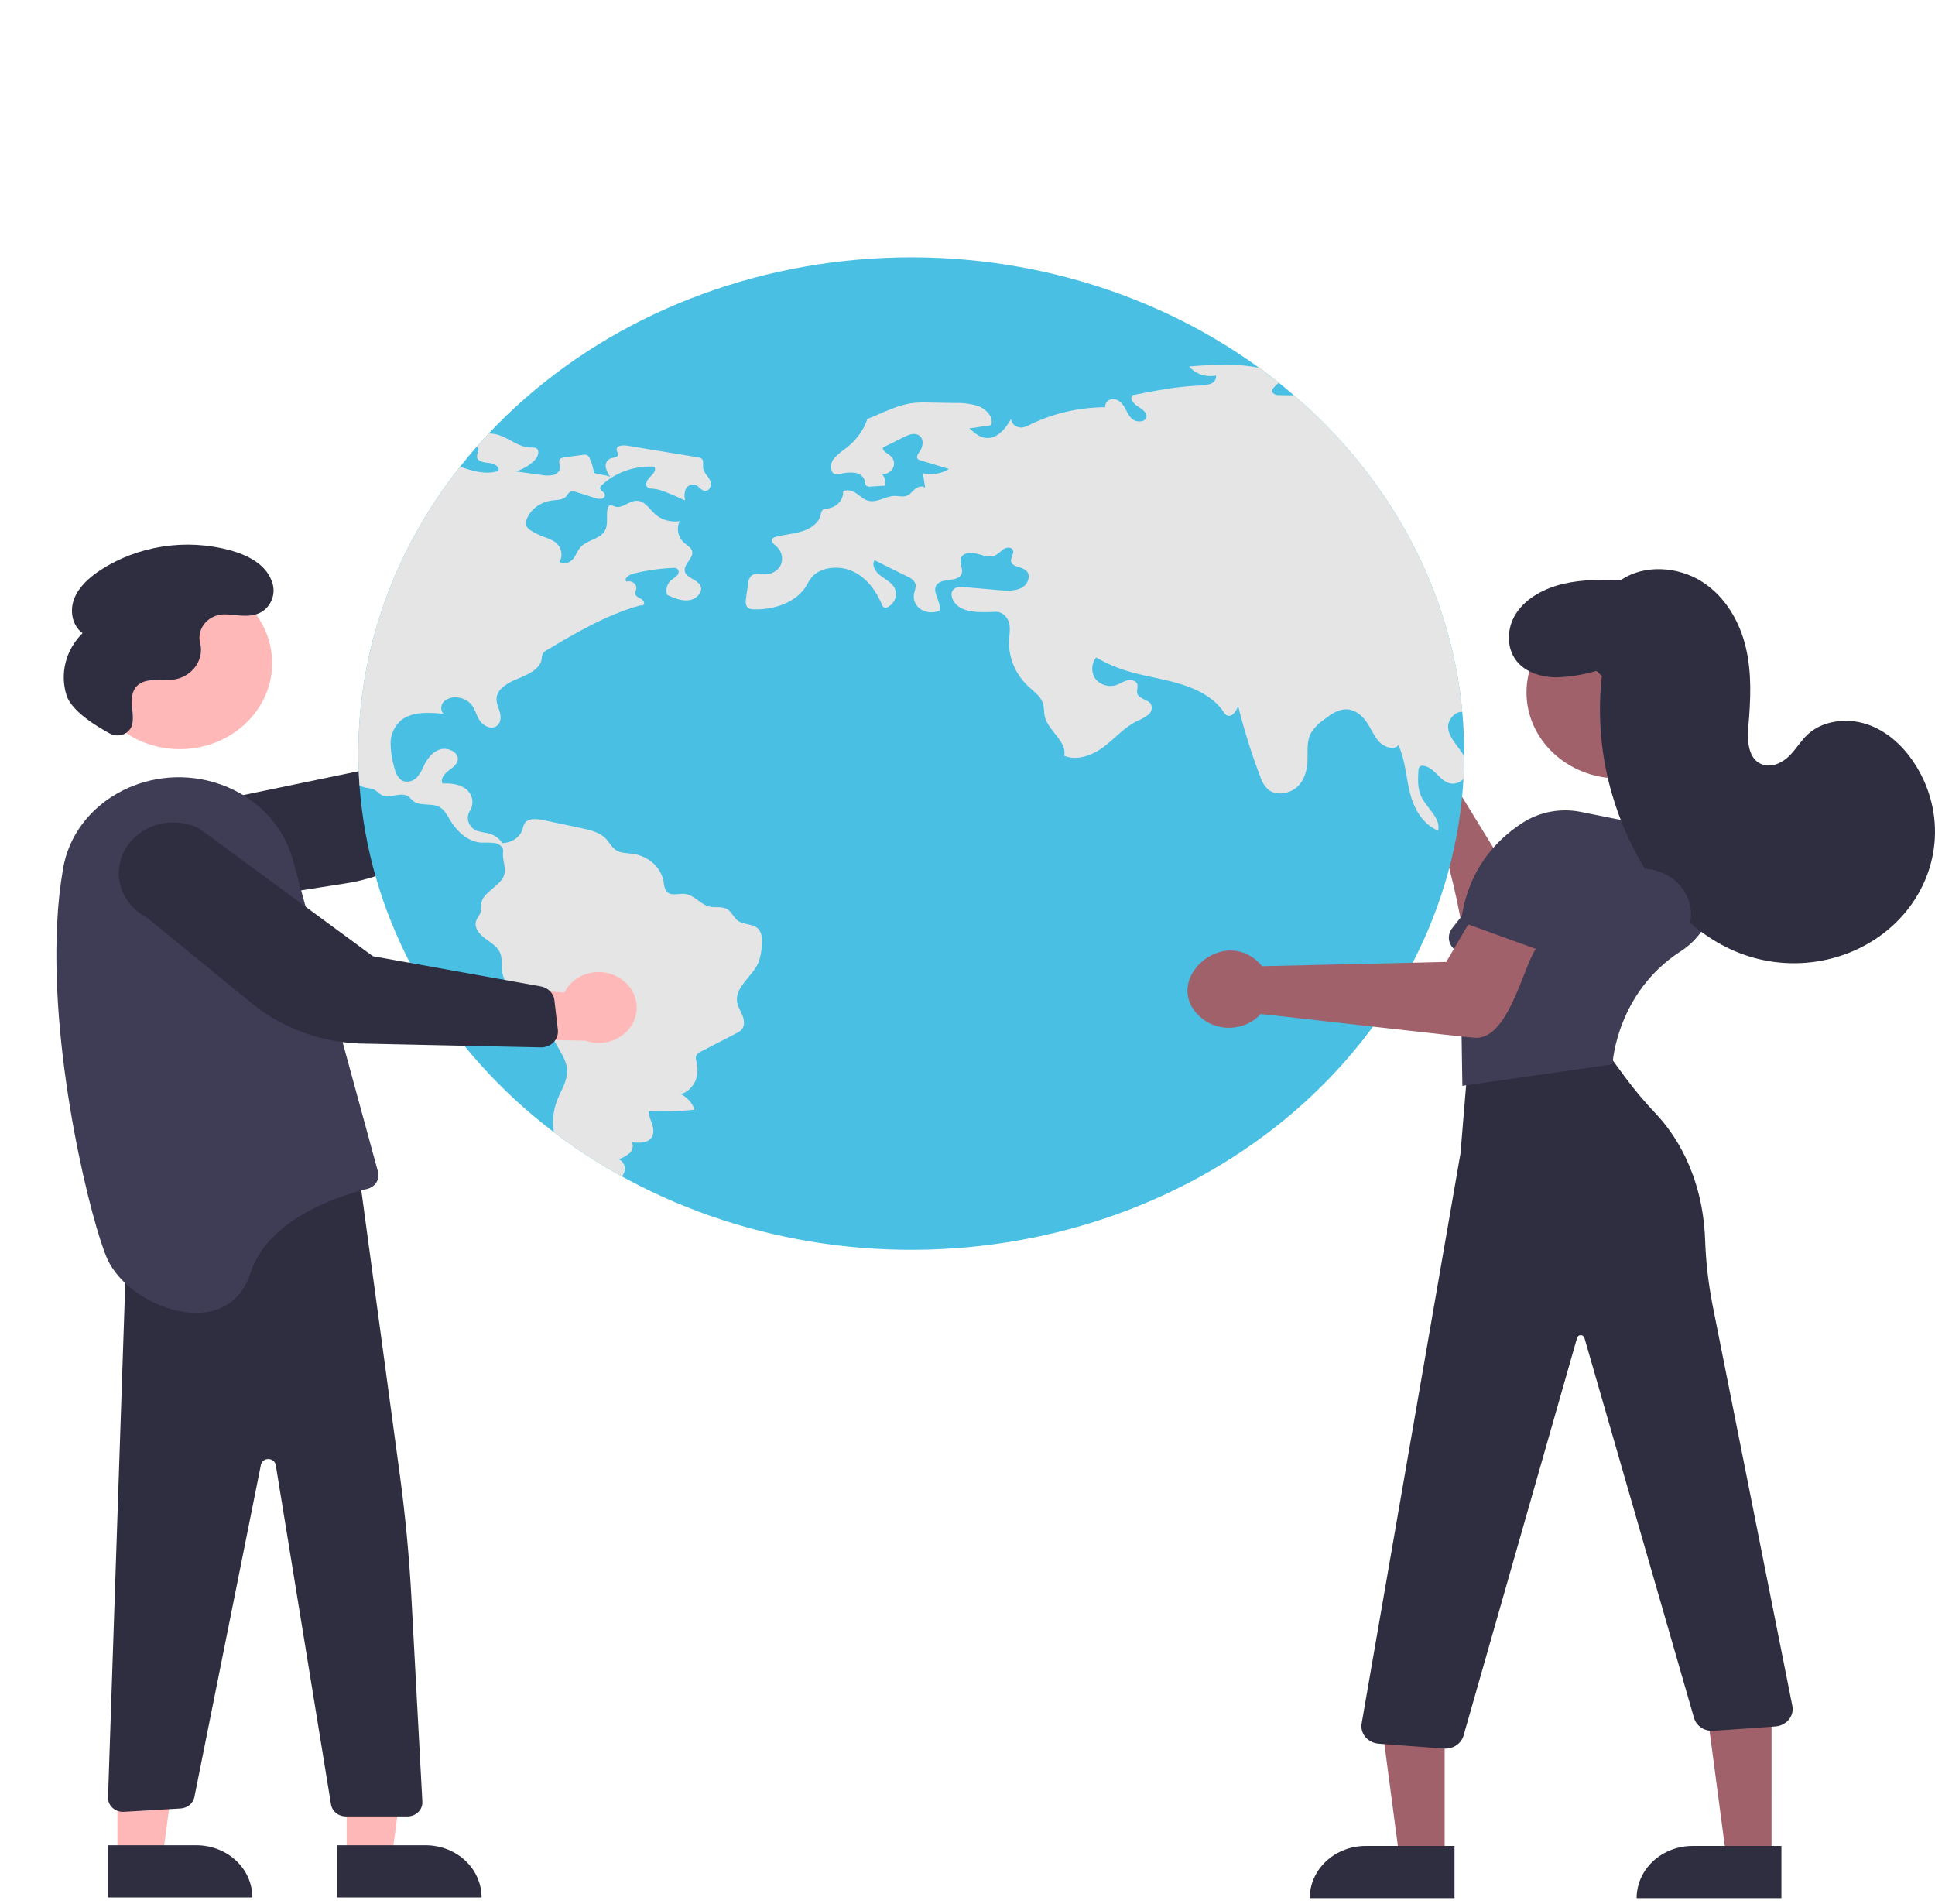 <svg width="188" height="185" viewBox="0 0 188 185" fill="none" xmlns="http://www.w3.org/2000/svg">
<path d="M40.281 72.057V72.061L37.236 74.433L16.298 78.77C15.654 79.013 15.067 79.372 14.572 79.827C14.076 80.281 13.681 80.822 13.41 81.419C12.862 82.624 12.85 83.982 13.376 85.196C13.636 85.797 14.021 86.344 14.509 86.806C14.996 87.268 15.576 87.636 16.216 87.889C17.508 88.4 18.965 88.412 20.267 87.921L33.603 85.827C34.342 85.713 35.072 85.552 35.787 85.344C36.068 85.266 36.345 85.177 36.619 85.085C37.804 80.269 39.469 75.567 41.592 71.039L40.281 72.057Z" fill="#2F2E41"/>
<path d="M33.682 179.799L38.158 179.799L40.288 163.701L33.682 163.701L33.682 179.799Z" fill="#FFB8B8"/>
<path d="M46.79 184.355L32.723 184.355L32.723 179.288L41.355 179.287C42.796 179.287 44.179 179.821 45.198 180.771C46.217 181.722 46.79 183.011 46.79 184.355Z" fill="#2F2E41"/>
<path d="M11.412 179.799L15.888 179.799L18.017 163.701L11.411 163.701L11.412 179.799Z" fill="#FFB8B8"/>
<path d="M24.52 184.355L10.453 184.355L10.453 179.288L19.085 179.287C20.527 179.287 21.909 179.821 22.928 180.771C23.948 181.722 24.52 183.011 24.52 184.355Z" fill="#2F2E41"/>
<path d="M34.906 114.188L38.841 143.256C39.382 147.252 39.76 151.263 39.976 155.289L41.036 175.056C41.046 175.241 41.015 175.425 40.947 175.598C40.878 175.771 40.772 175.929 40.636 176.063C40.499 176.197 40.335 176.303 40.153 176.376C39.971 176.449 39.775 176.486 39.577 176.486H33.606C33.257 176.486 32.919 176.369 32.654 176.157C32.389 175.945 32.215 175.651 32.162 175.329L26.792 142.337C26.766 142.178 26.68 142.033 26.55 141.927C26.421 141.821 26.255 141.761 26.082 141.758C25.91 141.756 25.742 141.81 25.608 141.912C25.474 142.014 25.384 142.156 25.352 142.314L18.882 174.626C18.818 174.917 18.654 175.18 18.415 175.375C18.176 175.571 17.875 175.689 17.558 175.71L12.062 176.035C11.858 176.049 11.653 176.023 11.461 175.959C11.268 175.894 11.092 175.792 10.945 175.66C10.797 175.528 10.681 175.369 10.603 175.192C10.526 175.015 10.489 174.826 10.496 174.635L12.271 121.678L34.906 114.188Z" fill="#2F2E41"/>
<path d="M17.474 72.786C22.427 72.786 26.441 69.043 26.441 64.425C26.441 59.807 22.427 56.064 17.474 56.064C12.522 56.064 8.507 59.807 8.507 64.425C8.507 69.043 12.522 72.786 17.474 72.786Z" fill="#FFB8B8"/>
<path d="M10.445 122.359C12.636 127.125 22.128 130.529 24.319 123.72C26.013 118.457 32.723 116.245 35.684 115.513C36.056 115.42 36.374 115.195 36.57 114.885C36.765 114.575 36.822 114.207 36.728 113.858L28.451 83.543C27.97 81.777 27.009 80.156 25.663 78.836C24.317 77.515 22.63 76.538 20.763 75.999C14.184 74.1 7.247 78.011 6.134 84.347C5.83 86.123 5.636 87.915 5.553 89.712C4.867 103.087 9.003 119.22 10.445 122.359Z" fill="#3F3D56"/>
<path d="M10.669 71.264C10.862 71.37 11.079 71.434 11.303 71.45C11.527 71.466 11.752 71.434 11.96 71.356C12.168 71.278 12.355 71.157 12.504 71.001C12.654 70.845 12.764 70.659 12.824 70.457L12.829 70.438C12.992 69.804 12.857 69.141 12.81 68.49C12.763 67.839 12.832 67.124 13.307 66.645C14.194 65.753 15.771 66.226 17.052 66C17.803 65.844 18.467 65.438 18.92 64.858C19.373 64.278 19.584 63.565 19.513 62.85C19.495 62.715 19.466 62.58 19.434 62.444C19.354 62.101 19.36 61.745 19.452 61.405C19.544 61.065 19.72 60.749 19.965 60.482C20.21 60.216 20.518 60.006 20.864 59.869C21.211 59.732 21.587 59.672 21.963 59.693C23.258 59.762 24.657 60.128 25.728 59.233C26.121 58.881 26.394 58.428 26.513 57.931C26.631 57.435 26.59 56.917 26.395 56.442C25.783 54.794 24.054 53.932 22.342 53.458C20.225 52.888 17.999 52.765 15.824 53.097C13.65 53.43 11.582 54.21 9.772 55.382C8.691 56.092 7.681 56.985 7.22 58.141C6.76 59.297 6.982 60.755 8.021 61.519C7.216 62.314 6.648 63.292 6.376 64.356C6.104 65.42 6.137 66.532 6.471 67.58C6.984 69.122 9.433 70.601 10.669 71.264Z" fill="#2F2E41"/>
<path d="M150.631 84.171L147.728 84.154L146.177 84.147L137.287 69.655C137.361 69.504 137.426 69.348 137.48 69.189C138.47 66.343 135.859 64.386 133.373 64.426C133.09 64.426 132.808 64.457 132.533 64.518C137.431 72.782 140.715 81.791 142.234 91.126C142.486 91.192 142.743 91.24 143.004 91.269C144.36 91.383 145.726 91.339 147.071 91.139C148.882 90.925 150.594 90.622 151.507 90.687L150.631 84.171Z" fill="#A0616A"/>
<path d="M140.357 179.866H135.882L133.752 163.768L140.358 163.768L140.357 179.866Z" fill="#A0616A"/>
<path d="M132.684 179.354H141.316V184.422H127.249C127.249 183.756 127.39 183.097 127.663 182.482C127.936 181.868 128.336 181.309 128.841 180.838C129.346 180.368 129.945 179.994 130.604 179.74C131.264 179.485 131.97 179.354 132.684 179.354Z" fill="#2F2E41"/>
<path d="M172.119 179.866H167.643L165.514 163.768L172.12 163.768L172.119 179.866Z" fill="#A0616A"/>
<path d="M164.446 179.354H173.078V184.422H159.011C159.011 183.756 159.152 183.097 159.425 182.482C159.698 181.868 160.098 181.309 160.603 180.838C161.108 180.368 161.707 179.994 162.366 179.74C163.026 179.485 163.733 179.354 164.446 179.354Z" fill="#2F2E41"/>
<path d="M140.432 169.896C140.384 169.896 140.335 169.894 140.286 169.89L133.951 169.417C133.7 169.398 133.455 169.331 133.233 169.22C133.011 169.109 132.816 168.956 132.66 168.771C132.505 168.586 132.392 168.373 132.329 168.146C132.266 167.918 132.254 167.681 132.294 167.449L141.899 112.055L142.543 104.242C142.571 103.877 142.726 103.53 142.984 103.254C143.241 102.977 143.588 102.786 143.972 102.71L153.633 100.739C153.988 100.665 154.359 100.693 154.697 100.818C155.036 100.943 155.326 101.16 155.53 101.441L157.885 104.651C158.81 105.899 159.816 107.094 160.896 108.229C162.567 110.003 165.409 113.944 165.663 120.394C165.732 122.512 165.968 124.624 166.37 126.71L174.147 165.777C174.187 166.006 174.175 166.24 174.114 166.465C174.053 166.69 173.943 166.901 173.791 167.085C173.639 167.268 173.449 167.421 173.231 167.534C173.014 167.647 172.774 167.717 172.526 167.74L166.521 168.164C166.092 168.203 165.661 168.099 165.306 167.87C164.952 167.64 164.696 167.3 164.586 166.911L153.934 129.975C153.913 129.902 153.867 129.838 153.803 129.793C153.739 129.747 153.661 129.723 153.58 129.723C153.5 129.723 153.422 129.748 153.358 129.794C153.295 129.839 153.249 129.903 153.228 129.976L142.196 168.631C142.092 168.994 141.863 169.314 141.544 169.542C141.225 169.771 140.834 169.895 140.432 169.896Z" fill="#2F2E41"/>
<path d="M157.278 75.635C162.23 75.635 166.245 71.892 166.245 67.274C166.245 62.656 162.23 58.913 157.278 58.913C152.326 58.913 148.311 62.656 148.311 67.274C148.311 71.892 152.326 75.635 157.278 75.635Z" fill="#A0616A"/>
<path d="M142.08 105.499L141.894 93.559C141.211 85.922 144.838 81.912 148.001 79.895C148.817 79.382 149.736 79.028 150.703 78.856C151.669 78.683 152.664 78.695 153.625 78.892L160.682 80.314C161.665 80.514 162.594 80.897 163.413 81.441C164.232 81.985 164.924 82.678 165.448 83.479C165.949 84.234 166.278 85.078 166.414 85.957C166.551 86.836 166.492 87.731 166.241 88.588C165.751 90.192 164.664 91.58 163.175 92.504C157.111 96.495 156.684 103.2 156.68 103.267L156.673 103.406L142.08 105.499Z" fill="#3F3D56"/>
<path d="M146.439 95.76L141.436 92.336C141.085 92.096 140.851 91.735 140.785 91.334C140.719 90.932 140.826 90.523 141.083 90.195L147.455 82.099C147.824 81.63 148.288 81.234 148.821 80.932C149.354 80.631 149.946 80.43 150.562 80.342C151.178 80.254 151.807 80.28 152.412 80.418C153.018 80.556 153.588 80.805 154.09 81.148C154.593 81.492 155.018 81.925 155.341 82.422C155.664 82.919 155.879 83.471 155.974 84.046C156.068 84.62 156.04 85.206 155.892 85.771C155.743 86.335 155.477 86.867 155.108 87.336L148.736 95.432C148.478 95.759 148.091 95.977 147.661 96.039C147.23 96.1 146.791 96 146.439 95.76Z" fill="#3F3D56"/>
<path d="M155.099 65.184C153.831 65.558 152.515 65.77 151.186 65.812C149.859 65.799 148.479 65.405 147.582 64.492C146.309 63.195 146.325 61.082 147.311 59.583C148.297 58.084 150.066 57.15 151.895 56.722C153.724 56.294 155.635 56.315 157.521 56.338C159.76 54.816 163.025 55.047 165.323 56.492C167.621 57.937 169.025 60.385 169.621 62.909C170.217 65.432 170.087 68.052 169.861 70.628C169.737 72.039 169.864 73.871 171.31 74.304C172.223 74.577 173.209 74.076 173.863 73.423C174.517 72.77 174.973 71.958 175.657 71.332C177.114 69.997 179.451 69.726 181.375 70.364C183.3 71.002 184.835 72.422 185.917 74.037C187.394 76.24 188.115 78.811 187.985 81.406C187.855 84.001 186.879 86.497 185.189 88.562C183.498 90.628 181.173 92.163 178.522 92.965C175.872 93.766 173.023 93.795 170.354 93.048C165.417 91.665 161.689 87.78 159.29 83.525C156.215 78.041 154.942 71.834 155.633 65.679L155.099 65.184Z" fill="#2F2E41"/>
<path d="M160.2 84.447L149.532 83.065C149.141 83.014 148.744 83.097 148.413 83.297C148.082 83.497 147.839 83.801 147.729 84.154C147.706 84.225 147.689 84.298 147.677 84.372L146.823 90.101C146.766 90.503 146.88 90.91 147.142 91.234C147.403 91.557 147.791 91.772 148.222 91.831L158.889 93.213C160.136 93.375 161.401 93.068 162.405 92.361C163.409 91.654 164.071 90.603 164.245 89.441C164.419 88.278 164.09 87.099 163.332 86.163C162.573 85.226 161.447 84.609 160.2 84.447V84.447Z" fill="#3F3D56"/>
<g filter="url(#filter0_d)">
<path d="M142.258 73.213V73.502C142.251 74.227 142.228 74.948 142.189 75.667C141.492 87.959 135.583 99.547 125.674 108.056C115.764 116.565 102.604 121.349 88.89 121.43C75.176 121.51 61.947 116.88 51.914 108.489C41.881 100.097 35.804 88.58 34.928 76.296C34.855 75.276 34.818 74.249 34.818 73.213C34.799 63.228 38.252 53.485 44.696 45.345C45.212 44.689 45.748 44.045 46.304 43.413C46.688 42.974 47.083 42.544 47.481 42.117C56.549 32.476 69.467 26.408 83.463 25.216C97.459 24.024 111.418 27.803 122.345 35.742C122.992 36.211 123.628 36.696 124.249 37.191C124.746 37.588 125.235 37.994 125.715 38.408C135.167 46.523 140.985 57.461 142.072 69.16C142.196 70.498 142.258 71.849 142.258 73.213Z" fill="#48BFE3"/>
</g>
<path d="M46.304 43.413C46.331 43.423 46.355 43.436 46.377 43.452C46.666 43.666 46.304 44.075 46.348 44.413C46.399 44.846 47.042 44.941 47.529 44.984C48.015 45.03 48.629 45.381 48.398 45.768C47.178 46.145 45.943 45.774 44.696 45.345C38.252 53.485 34.799 63.227 34.818 73.213C34.818 74.25 34.855 75.277 34.928 76.296C35.03 76.363 35.142 76.417 35.261 76.457C35.626 76.582 36.05 76.559 36.386 76.736C36.653 76.877 36.832 77.126 37.099 77.257C37.863 77.631 38.922 76.913 39.635 77.359C39.819 77.509 39.994 77.669 40.158 77.838C40.815 78.349 41.897 78.005 42.657 78.389C43.147 78.635 43.399 79.127 43.662 79.573C44.316 80.688 45.376 81.783 46.776 81.872C47.217 81.854 47.66 81.867 48.099 81.911C48.53 82 48.954 82.338 48.884 82.728C48.764 83.4 49.133 84.135 49.034 84.807C48.855 86.037 46.915 86.575 46.75 87.805C46.75 88.076 46.733 88.346 46.699 88.615C46.611 88.937 46.341 89.199 46.246 89.52C46.063 90.127 46.549 90.734 47.079 91.141C47.613 91.551 48.248 91.905 48.541 92.475C48.848 93.082 48.698 93.787 48.797 94.447C49.016 95.886 50.401 96.952 51.826 97.641C52.283 97.812 52.688 98.078 53.01 98.415C53.376 98.891 53.339 99.517 53.463 100.085C53.763 101.472 55.064 102.617 55.1 104.03C55.126 105.037 54.505 105.949 54.132 106.897C53.749 107.89 53.635 108.952 53.8 109.993C55.883 111.579 58.098 113.021 60.425 114.306C60.552 114.138 60.644 113.951 60.699 113.755C60.743 113.537 60.713 113.313 60.612 113.112C60.511 112.91 60.343 112.741 60.133 112.627C60.526 112.493 60.883 112.288 61.181 112.023C61.328 111.888 61.425 111.715 61.459 111.528C61.493 111.342 61.463 111.15 61.372 110.98C62.015 111.052 62.779 111.088 63.202 110.646C63.542 110.291 63.52 109.76 63.385 109.311C63.25 108.858 63.023 108.422 63.02 107.953C64.51 108.018 66.004 107.973 67.485 107.818C67.271 107.17 66.783 106.621 66.126 106.29C66.798 106.188 67.409 105.467 67.621 104.886C67.804 104.294 67.814 103.669 67.65 103.072C67.599 102.919 67.591 102.757 67.628 102.6C67.736 102.392 67.926 102.227 68.162 102.138C69.272 101.564 70.383 100.991 71.494 100.419C71.693 100.329 71.873 100.211 72.028 100.068C72.375 99.698 72.324 99.143 72.145 98.687C71.966 98.231 71.681 97.802 71.611 97.323C71.407 95.89 73.117 94.86 73.694 93.509C73.891 92.969 73.996 92.406 74.009 91.839C74.056 91.229 74.06 90.524 73.541 90.134C73.04 89.757 72.262 89.842 71.739 89.491C71.26 89.169 71.096 88.549 70.573 88.29C70.098 88.054 69.506 88.205 68.976 88.094C68.048 87.9 67.463 86.939 66.513 86.851C65.98 86.798 65.373 87.034 64.935 86.755C64.547 86.506 64.533 86.011 64.46 85.591C64.33 84.937 63.98 84.335 63.457 83.864C62.935 83.394 62.264 83.079 61.536 82.961C60.984 82.882 60.385 82.912 59.913 82.639C59.438 82.364 59.223 81.849 58.846 81.465C58.247 80.852 57.297 80.632 56.409 80.445C55.203 80.193 53.998 79.939 52.795 79.684C52.155 79.546 51.329 79.474 50.982 79.979C50.879 80.171 50.808 80.376 50.77 80.586C50.639 80.965 50.379 81.297 50.026 81.534C49.673 81.772 49.245 81.904 48.804 81.911C48.502 81.448 48.012 81.107 47.437 80.96C47.062 80.903 46.69 80.825 46.326 80.724C46.136 80.64 45.967 80.523 45.829 80.379C45.691 80.234 45.588 80.066 45.525 79.885C45.462 79.703 45.441 79.512 45.463 79.323C45.485 79.134 45.55 78.951 45.654 78.786C45.861 78.453 45.941 78.068 45.881 77.691C45.821 77.313 45.624 76.964 45.321 76.696C44.707 76.201 43.819 76.08 42.993 76.129C42.778 75.706 43.14 75.23 43.527 74.922C43.918 74.617 44.389 74.315 44.474 73.856C44.609 73.135 43.582 72.587 42.803 72.8C42.025 73.016 41.528 73.695 41.199 74.364C41.04 74.759 40.822 75.133 40.552 75.476C40.414 75.646 40.226 75.778 40.009 75.858C39.793 75.938 39.556 75.962 39.324 75.929C38.681 75.781 38.436 75.096 38.294 74.519C38.065 73.747 37.95 72.952 37.95 72.154C37.956 71.348 38.313 70.575 38.944 70.002C40.008 69.123 41.645 69.209 43.081 69.35C42.927 69.165 42.853 68.937 42.874 68.708C42.894 68.478 43.007 68.263 43.191 68.103C43.383 67.95 43.614 67.841 43.864 67.787C44.113 67.732 44.374 67.732 44.623 67.788C45.056 67.869 45.446 68.078 45.731 68.382C46.14 68.828 46.257 69.435 46.564 69.94C46.874 70.448 47.569 70.881 48.135 70.609C48.629 70.373 48.705 69.763 48.585 69.274C48.46 68.789 48.201 68.313 48.245 67.815C48.329 66.867 49.429 66.293 50.397 65.903C51.366 65.512 52.473 64.984 52.627 64.04C52.634 63.856 52.673 63.674 52.743 63.502C52.851 63.348 53 63.221 53.178 63.134C56.003 61.458 58.879 59.76 62.11 58.844C62.278 58.795 62.296 58.848 62.468 58.812C62.709 58.687 62.548 58.343 62.318 58.205C62.088 58.067 61.781 57.959 61.722 57.716C61.682 57.539 61.799 57.362 61.828 57.181C61.836 57.073 61.814 56.964 61.764 56.864C61.713 56.765 61.637 56.678 61.54 56.611C61.444 56.544 61.331 56.5 61.211 56.482C61.091 56.463 60.968 56.472 60.853 56.506C60.593 56.198 61.105 55.84 61.521 55.735C62.769 55.428 64.049 55.242 65.34 55.178C65.489 55.156 65.642 55.179 65.775 55.243C65.87 55.325 65.926 55.437 65.933 55.556C65.939 55.674 65.894 55.79 65.808 55.88C65.632 56.055 65.438 56.214 65.227 56.355C65.017 56.538 64.868 56.769 64.794 57.023C64.721 57.276 64.726 57.544 64.81 57.795C65.487 58.103 66.217 58.421 66.966 58.313C67.712 58.205 68.374 57.45 68.023 56.85C67.697 56.289 66.714 56.161 66.546 55.548C66.349 54.83 67.482 54.19 67.226 53.489C67.116 53.18 66.773 52.996 66.51 52.777C66.2 52.503 65.989 52.152 65.905 51.77C65.821 51.387 65.868 50.99 66.038 50.632C65.61 50.699 65.171 50.673 64.756 50.557C64.342 50.44 63.965 50.237 63.656 49.963C63.086 49.448 62.632 48.631 61.821 48.657C61.079 48.677 60.44 49.454 59.745 49.218C59.574 49.159 59.395 49.041 59.23 49.11C59.176 49.141 59.13 49.183 59.097 49.233C59.063 49.282 59.042 49.338 59.036 49.395C58.861 50.153 59.164 51.016 58.704 51.672C58.203 52.383 57.045 52.482 56.438 53.124C56.109 53.472 55.981 53.941 55.678 54.308C55.375 54.676 54.735 54.912 54.37 54.59C54.549 54.261 54.598 53.887 54.509 53.53C54.42 53.172 54.198 52.852 53.88 52.623C53.543 52.424 53.18 52.266 52.798 52.15C52.372 51.989 51.966 51.786 51.589 51.547C51.4 51.444 51.247 51.296 51.146 51.12C51.067 50.899 51.077 50.66 51.176 50.445C51.361 49.971 51.686 49.552 52.117 49.231C52.548 48.911 53.068 48.703 53.62 48.628C54.103 48.569 54.666 48.589 54.987 48.257C55.155 48.083 55.243 47.818 55.492 47.749C55.648 47.719 55.811 47.737 55.956 47.798C56.559 47.988 57.158 48.178 57.761 48.369C57.962 48.452 58.184 48.484 58.404 48.464C58.513 48.451 58.613 48.402 58.683 48.326C58.753 48.249 58.788 48.152 58.781 48.054C58.722 47.785 58.262 47.657 58.306 47.385C58.327 47.296 58.379 47.215 58.455 47.155C59.107 46.533 59.904 46.048 60.789 45.734C61.674 45.421 62.626 45.287 63.575 45.342C63.802 45.679 63.444 46.076 63.14 46.361C62.841 46.65 62.599 47.162 62.965 47.382C63.112 47.451 63.277 47.485 63.444 47.48C63.888 47.533 64.32 47.651 64.723 47.828C65.348 48.07 65.962 48.339 66.561 48.628C66.473 48.276 66.488 47.91 66.605 47.565C66.671 47.396 66.805 47.255 66.98 47.169C67.156 47.084 67.361 47.06 67.555 47.103C67.913 47.227 68.096 47.654 68.479 47.693C68.987 47.746 69.188 47.07 68.976 46.65C68.764 46.23 68.341 45.883 68.308 45.42C68.282 45.112 68.414 44.728 68.14 44.541C68.042 44.483 67.931 44.447 67.814 44.436C65.519 44.059 63.223 43.681 60.926 43.301C60.516 43.233 59.928 43.285 59.91 43.656C59.899 43.866 60.107 44.072 60.016 44.262C59.917 44.466 59.596 44.449 59.362 44.522C59.186 44.593 59.041 44.714 58.949 44.866C58.856 45.018 58.822 45.193 58.85 45.364C58.913 45.706 59.06 46.029 59.281 46.312C58.832 46.145 58.156 46.115 57.706 45.945C57.641 45.478 57.508 45.02 57.312 44.584C57.3 44.514 57.272 44.448 57.229 44.389C57.186 44.331 57.13 44.281 57.063 44.244C56.996 44.207 56.922 44.184 56.844 44.176C56.767 44.168 56.688 44.175 56.614 44.197C56.022 44.279 55.429 44.358 54.837 44.44C54.689 44.446 54.546 44.495 54.432 44.581C54.202 44.8 54.428 45.151 54.421 45.453C54.399 45.622 54.32 45.78 54.194 45.907C54.067 46.033 53.9 46.121 53.715 46.158C53.344 46.226 52.96 46.221 52.59 46.145C51.76 46.03 50.934 45.915 50.105 45.801C50.837 45.591 51.488 45.2 51.983 44.672C52.312 44.325 52.488 43.675 52.013 43.511C51.872 43.477 51.726 43.467 51.581 43.482C50.456 43.488 49.568 42.645 48.515 42.288C48.184 42.177 47.834 42.12 47.481 42.117L46.304 43.413Z" fill="#E5E5E5"/>
<path d="M142.191 75.667C142.062 75.822 141.893 75.947 141.698 76.029C141.503 76.112 141.288 76.151 141.073 76.142C139.929 76.054 139.446 74.575 138.314 74.407C138.213 74.384 138.107 74.394 138.014 74.433C137.846 74.516 137.817 74.719 137.806 74.889C137.758 75.736 137.718 76.615 138.087 77.395C138.624 78.537 140.017 79.494 139.724 80.704C138.153 80.052 137.334 78.468 136.965 76.949C136.592 75.431 136.534 73.837 135.869 72.4C135.361 72.981 134.301 72.502 133.841 71.892C133.402 71.314 133.132 70.645 132.708 70.058C132.284 69.475 131.633 68.95 130.859 68.917C130.044 68.884 129.335 69.386 128.713 69.862C128.173 70.22 127.719 70.673 127.38 71.193C126.945 71.98 127.058 72.905 127.036 73.781C127.014 74.725 126.791 75.726 126.071 76.421C125.351 77.113 124.025 77.356 123.232 76.729C122.848 76.371 122.575 75.929 122.439 75.447C121.577 73.192 120.859 70.895 120.29 68.566C120.158 69.097 119.636 69.783 119.139 69.471C119.028 69.386 118.938 69.281 118.876 69.163C117.947 67.756 116.234 66.91 114.498 66.401C112.765 65.896 110.942 65.66 109.228 65.103C108.267 64.789 107.349 64.379 106.491 63.879C106.273 64.167 106.146 64.503 106.123 64.85C106.099 65.198 106.181 65.544 106.359 65.854C106.552 66.156 106.851 66.393 107.209 66.528C107.567 66.662 107.965 66.687 108.34 66.598C108.72 66.487 109.042 66.25 109.418 66.132C109.794 66.018 110.302 66.073 110.467 66.401C110.628 66.713 110.386 67.09 110.507 67.418C110.686 67.913 111.523 67.953 111.815 68.405C111.901 68.585 111.921 68.784 111.872 68.974C111.822 69.164 111.707 69.335 111.541 69.461C111.205 69.707 110.834 69.913 110.438 70.071C109.21 70.685 108.336 71.731 107.262 72.544C106.188 73.361 104.671 73.955 103.392 73.433C103.695 72.046 101.857 71.029 101.517 69.648C101.404 69.192 101.462 68.71 101.305 68.267C101.075 67.625 100.439 67.185 99.92 66.7C99.29 66.104 98.798 65.401 98.475 64.632C98.152 63.863 98.003 63.044 98.038 62.223C98.067 61.652 98.184 61.072 98.038 60.514C97.896 59.96 97.38 59.422 96.745 59.445C95.294 59.504 93.463 59.602 92.703 58.49C92.429 58.093 92.312 57.513 92.706 57.208C92.984 56.995 93.393 57.014 93.755 57.047C94.848 57.142 95.937 57.241 97.029 57.336C97.793 57.401 98.619 57.457 99.277 57.1C99.935 56.742 100.22 55.788 99.609 55.365C99.167 55.056 98.371 55.073 98.239 54.584C98.133 54.174 98.638 53.712 98.363 53.367C98.17 53.125 97.731 53.19 97.464 53.374C97.232 53.591 96.978 53.789 96.708 53.968C96.185 54.21 95.564 53.977 95.001 53.82C94.439 53.663 93.686 53.649 93.415 54.118C93.108 54.64 93.682 55.329 93.382 55.853C92.98 56.545 91.628 56.152 91.066 56.749C90.422 57.431 91.504 58.454 91.288 59.327C91.011 59.45 90.702 59.507 90.393 59.492C90.083 59.476 89.784 59.389 89.523 59.238C89.268 59.082 89.064 58.867 88.934 58.615C88.804 58.363 88.752 58.084 88.785 57.808C88.836 57.415 89.067 57.011 88.913 56.641C88.748 56.354 88.474 56.13 88.142 56.008C87.082 55.48 86.022 54.954 84.963 54.43C84.666 54.922 85.039 55.529 85.507 55.899C85.971 56.267 86.556 56.545 86.863 57.031C87.057 57.367 87.101 57.758 86.986 58.122C86.87 58.487 86.604 58.798 86.242 58.992C86.196 59.02 86.144 59.04 86.089 59.048C86.034 59.057 85.978 59.054 85.924 59.041C85.873 59.015 85.829 58.979 85.794 58.937C85.758 58.895 85.733 58.847 85.719 58.795C85.16 57.506 84.316 56.237 82.971 55.565C81.622 54.889 79.689 55.03 78.805 56.162C78.597 56.431 78.454 56.739 78.271 57.024C77.303 58.536 75.22 59.251 73.276 59.205C73.085 59.216 72.896 59.176 72.731 59.091C72.417 58.897 72.431 58.484 72.479 58.143C72.549 57.661 72.614 57.182 72.684 56.7C72.685 56.405 72.812 56.123 73.038 55.909C73.4 55.653 73.919 55.814 74.379 55.807C74.727 55.794 75.061 55.684 75.337 55.493C75.612 55.302 75.815 55.04 75.918 54.742C76.01 54.441 76.01 54.123 75.916 53.822C75.822 53.522 75.638 53.25 75.384 53.036C75.176 52.859 74.895 52.636 75.004 52.397C75.049 52.331 75.109 52.274 75.18 52.231C75.251 52.188 75.332 52.159 75.417 52.147C76.239 51.934 77.113 51.878 77.921 51.623C78.732 51.37 79.517 50.852 79.711 50.101C79.77 49.871 79.795 49.592 80.025 49.477C80.142 49.436 80.266 49.413 80.391 49.412C80.83 49.355 81.23 49.153 81.512 48.846C81.794 48.538 81.938 48.147 81.915 47.749C82.302 47.506 82.847 47.687 83.223 47.946C83.596 48.205 83.928 48.546 84.385 48.657C85.237 48.867 86.059 48.188 86.943 48.185C87.316 48.185 87.7 48.303 88.047 48.188C88.401 48.074 88.613 47.759 88.884 47.526C89.158 47.29 89.633 47.149 89.885 47.401C89.812 46.926 89.743 46.453 89.669 45.981C90.1 46.078 90.549 46.092 90.986 46.021C91.422 45.949 91.837 45.795 92.202 45.568C91.281 45.289 90.364 45.01 89.443 44.732C89.346 44.71 89.257 44.667 89.183 44.607C88.982 44.413 89.183 44.112 89.344 43.892C89.735 43.364 89.801 42.495 89.158 42.232C88.719 42.052 88.219 42.268 87.798 42.478C87.126 42.813 86.454 43.151 85.781 43.485C85.719 43.83 86.187 44.026 86.475 44.256C86.651 44.396 86.776 44.581 86.833 44.785C86.89 44.99 86.876 45.206 86.794 45.403C86.711 45.601 86.564 45.772 86.372 45.893C86.179 46.014 85.951 46.081 85.715 46.083C85.848 46.238 85.94 46.418 85.985 46.609C86.03 46.8 86.026 46.998 85.975 47.188C85.525 47.218 85.072 47.247 84.619 47.277C84.544 47.29 84.466 47.29 84.391 47.277C84.316 47.263 84.244 47.236 84.18 47.198C84.034 47.083 84.056 46.88 84.02 46.709C83.96 46.505 83.833 46.322 83.656 46.184C83.478 46.045 83.259 45.958 83.026 45.932C82.56 45.885 82.089 45.924 81.641 46.047C81.446 46.108 81.233 46.104 81.041 46.034C80.933 45.969 80.851 45.875 80.808 45.765C80.728 45.54 80.714 45.3 80.768 45.069C80.822 44.838 80.941 44.624 81.115 44.446C81.465 44.096 81.852 43.777 82.269 43.492C83.215 42.749 83.91 41.783 84.275 40.704C85.021 40.422 85.792 40.041 86.541 39.759C87.144 39.509 87.775 39.319 88.423 39.192C89.034 39.108 89.652 39.082 90.269 39.113C91.109 39.126 91.954 39.139 92.794 39.156C93.544 39.128 94.294 39.224 95.005 39.441C95.696 39.697 96.306 40.251 96.353 40.92C96.368 40.997 96.36 41.075 96.332 41.148C96.303 41.221 96.254 41.286 96.189 41.337C96.092 41.385 95.982 41.408 95.871 41.403C95.173 41.422 94.877 41.58 94.179 41.603C94.621 42.026 95.118 42.472 95.761 42.547C96.894 42.678 97.709 41.626 98.232 40.711C98.251 40.943 98.37 41.161 98.564 41.316C98.759 41.471 99.013 41.551 99.273 41.54C99.553 41.497 99.821 41.403 100.059 41.265C102.307 40.162 104.825 39.578 107.386 39.566C107.361 39.392 107.409 39.216 107.52 39.071C107.632 38.927 107.799 38.825 107.989 38.785C108.512 38.693 108.979 39.097 109.232 39.517C109.48 39.937 109.637 40.422 110.039 40.737C110.438 41.052 111.209 41.035 111.366 40.583C111.519 40.146 111.011 39.773 110.591 39.513C110.167 39.258 109.725 38.782 110.01 38.401C112.159 37.972 114.326 37.545 116.53 37.46C116.904 37.47 117.277 37.412 117.626 37.29C117.799 37.224 117.942 37.109 118.035 36.962C118.127 36.816 118.163 36.646 118.137 36.48C117.657 36.58 117.153 36.55 116.691 36.394C116.229 36.237 115.83 35.961 115.543 35.601C117.805 35.433 120.173 35.286 122.347 35.742L124.251 37.191C123.89 37.529 123.407 37.847 123.67 38.185C123.757 38.263 123.862 38.322 123.978 38.357C124.094 38.393 124.217 38.405 124.339 38.392C124.8 38.398 125.26 38.408 125.717 38.408C135.169 46.523 140.987 57.461 142.074 69.16C141.307 69.133 140.601 70.006 140.7 70.767C140.817 71.649 141.526 72.358 142.034 73.118C142.118 73.242 142.194 73.37 142.26 73.502L142.191 75.667Z" fill="#E5E5E5"/>
<path d="M60.25 95.048C59.808 94.764 59.305 94.573 58.776 94.49C58.247 94.406 57.705 94.432 57.187 94.565C56.67 94.698 56.19 94.935 55.782 95.26C55.373 95.585 55.046 95.989 54.823 96.444L41.834 95.302L45.019 100.883L56.865 101.112C57.71 101.41 58.643 101.409 59.488 101.108C60.332 100.808 61.029 100.229 61.446 99.482C61.863 98.734 61.972 97.87 61.751 97.053C61.531 96.236 60.997 95.523 60.25 95.048Z" fill="#FFB8B8"/>
<path d="M53.791 101.255C53.636 101.415 53.448 101.543 53.237 101.63C53.026 101.718 52.798 101.763 52.567 101.763L35.612 101.402C31.508 101.399 27.545 100.006 24.46 97.482L14.294 89.169C13.684 88.858 13.145 88.437 12.709 87.931C12.273 87.426 11.948 86.845 11.754 86.222C11.559 85.599 11.497 84.947 11.573 84.302C11.649 83.657 11.86 83.032 12.195 82.464C12.53 81.895 12.982 81.394 13.525 80.988C14.068 80.582 14.691 80.281 15.359 80.1C16.028 79.919 16.727 79.863 17.419 79.934C18.11 80.006 18.78 80.204 19.389 80.518L36.226 92.906L52.62 95.852C52.948 95.927 53.243 96.094 53.466 96.331C53.688 96.567 53.828 96.862 53.865 97.175L54.202 100.066C54.238 100.376 54.172 100.689 54.012 100.963C53.951 101.068 53.877 101.166 53.791 101.255Z" fill="#2F2E41"/>
<path d="M122.494 98.517C122.129 98.924 121.675 99.254 121.163 99.486C120.65 99.717 120.091 99.845 119.522 99.86C118.953 99.876 118.387 99.778 117.861 99.575C117.336 99.371 116.862 99.066 116.472 98.68C112.935 95.221 118.716 90.029 122.266 93.494C122.391 93.614 122.507 93.741 122.614 93.876L140.513 93.461L142.65 89.817L149.216 92.195C147.955 94.017 146.508 101.171 143.211 100.823C142.779 100.834 122.936 98.547 122.494 98.517Z" fill="#A0616A"/>
<defs>
<filter id="filter0_d" x="4.818" y="-5" width="167.44" height="156.431" filterUnits="userSpaceOnUse" color-interpolation-filters="sRGB">
<feFlood flood-opacity="0" result="BackgroundImageFix"/>
<feColorMatrix in="SourceAlpha" type="matrix" values="0 0 0 0 0 0 0 0 0 0 0 0 0 0 0 0 0 0 127 0"/>
<feOffset/>
<feGaussianBlur stdDeviation="15"/>
<feColorMatrix type="matrix" values="0 0 0 0 0.477 0 0 0 0 0.282 0 0 0 0 0.89 0 0 0 0.5 0"/>
<feBlend mode="normal" in2="BackgroundImageFix" result="effect1_dropShadow"/>
<feBlend mode="normal" in="SourceGraphic" in2="effect1_dropShadow" result="shape"/>
</filter>
</defs>
</svg>
